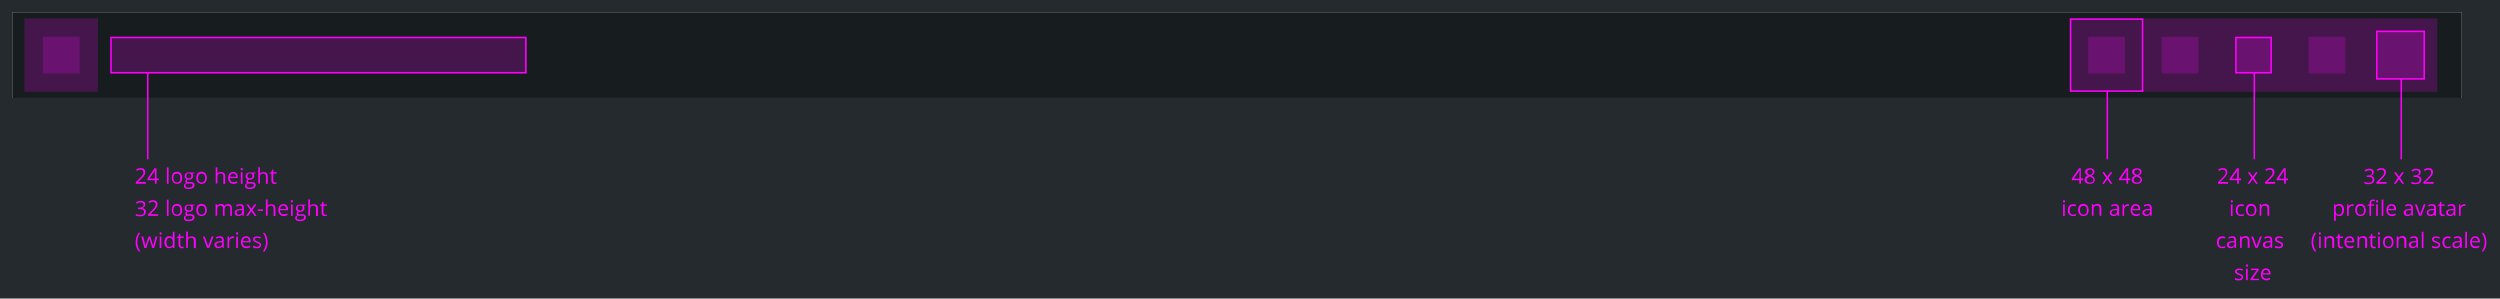 <svg viewBox="0 0 1633 195" xmlns="http://www.w3.org/2000/svg"><path d="m0 0h1633v195h-1633z" fill="#252a2e"/><path d="m8 8h1600v56h-1600z" fill="#fff"/><path d="m8 8h1600v56h-1600z" fill="#171c1e"/><g fill="#f0f"><path d="m16 12h48v48h-48z" fill-opacity=".2"/><path d="m28 24h24v24h-24zm1324-12h48v48h-48z" fill-opacity=".2"/><path d="m1364 24h24v24h-24zm36-12h48v48h-48z" fill-opacity=".2"/><path d="m1412 24h24v24h-24zm36-12h48v48h-48z" fill-opacity=".2"/><path d="m1460 24h24v24h-24zm36-12h48v48h-48z" fill-opacity=".2"/><path d="m1508 24h24v24h-24zm36-12h48v48h-48z" fill-opacity=".2"/><path d="m1552 20h32v32h-32zm-1480 4h272v24h-272z" fill-opacity=".2"/></g><path d="m1376.5 60v44m-24-91.5h47v47h-47zm120 35.5v56m-12-79.5h23v23h-23zm108 27.5v52m-16-83.5h31v31h-31z" fill="none" stroke="#f0f"/><path d="m1360.8 117.7h-1.5v2.3h-1.1v-2.3h-4.9v-1l4.7-6.8h1.2v6.7h1.5v1.1zm-2.5-1v-3.3c0-.7 0-1.4.1-2.2h-.1c-.2.4-.4.8-.6 1.1l-3.1 4.4zm6.8-6.8c.9 0 1.6.2 2.2.6.5.4.8 1 .8 1.8 0 .5-.2.9-.5 1.3s-.8.8-1.5 1.1c.8.4 1.4.8 1.7 1.2s.5.9.5 1.5c0 .8-.3 1.5-.9 2s-1.4.7-2.4.7c-1.1 0-1.9-.2-2.5-.7s-.9-1.1-.9-2c0-1.1.7-2 2.1-2.7-.6-.4-1.1-.7-1.3-1.1-.3-.4-.4-.9-.4-1.4 0-.7.3-1.3.8-1.7.7-.4 1.4-.6 2.3-.6zm-2.1 7.6c0 .5.2 1 .6 1.3s.9.5 1.6.5 1.2-.2 1.6-.5.6-.8.6-1.3c0-.4-.2-.8-.5-1.2-.3-.3-1-.7-1.8-1-.7.3-1.2.6-1.5 1-.5.3-.6.7-.6 1.2zm2.1-6.7c-.6 0-1 .1-1.3.4s-.5.6-.5 1.1c0 .4.1.8.4 1.1s.8.6 1.5.9c.7-.3 1.1-.6 1.4-.9s.4-.7.4-1.1c0-.5-.2-.8-.5-1.1s-.8-.4-1.4-.4zm10.7 5.4-2.6-3.7h1.3l2 2.9 2-2.9h1.3l-2.6 3.7 2.7 3.8h-1.3l-2.1-3-2.1 3h-1.3zm15.8 1.5h-1.5v2.3h-1.1v-2.3h-4.9v-1l4.8-6.8h1.2v6.7h1.5zm-2.6-1v-3.3c0-.7 0-1.4.1-2.2-.2.4-.4.8-.6 1.1l-3.1 4.4zm6.9-6.8c.9 0 1.6.2 2.2.6.5.4.8 1 .8 1.8 0 .5-.2.9-.5 1.3s-.8.8-1.5 1.1c.8.4 1.4.8 1.7 1.2s.5.9.5 1.5c0 .8-.3 1.5-.9 2s-1.4.7-2.4.7c-1.1 0-1.9-.2-2.5-.7s-.9-1.1-.9-2c0-1.1.7-2 2.1-2.7-.6-.4-1.1-.7-1.4-1.1s-.4-.9-.4-1.4c0-.7.3-1.3.8-1.7.8-.4 1.5-.6 2.4-.6zm-2.2 7.6c0 .5.2 1 .6 1.3s.9.5 1.6.5 1.2-.2 1.6-.5.6-.8.6-1.3c0-.4-.2-.8-.5-1.2-.4-.3-1-.7-1.9-1-.7.3-1.2.6-1.5 1-.3.3-.5.7-.5 1.2zm2.2-6.7c-.6 0-1 .1-1.3.4s-.5.6-.5 1.1c0 .4.1.8.4 1.1s.8.6 1.5.9c.6-.3 1.1-.6 1.4-.9s.4-.7.4-1.1c0-.5-.2-.8-.5-1.1-.4-.3-.9-.4-1.4-.4zm-47.2 30.2h-1.1v-7.5h1.1zm-1.2-9.5c0-.3.1-.4.2-.6.1-.1.3-.2.5-.2s.3.1.5.2.2.3.2.6-.1.4-.2.6c-.1.1-.3.2-.5.2s-.3-.1-.5-.2c-.1-.2-.2-.4-.2-.6zm6.6 9.6c-1.1 0-1.9-.3-2.5-1s-.9-1.6-.9-2.8c0-1.3.3-2.2.9-2.9s1.5-1 2.6-1c.4 0 .7 0 1.1.1s.6.2.8.3l-.3 1c-.2-.1-.5-.2-.8-.2-.3-.1-.6-.1-.8-.1-1.5 0-2.3 1-2.3 2.9 0 .9.2 1.6.6 2.1s.9.7 1.7.7c.6 0 1.3-.1 1.9-.4v1c-.6.2-1.2.3-2 .3zm10.2-3.9c0 1.2-.3 2.2-.9 2.9s-1.5 1-2.6 1c-.7 0-1.3-.2-1.8-.5s-.9-.8-1.2-1.4-.4-1.3-.4-2.1c0-1.2.3-2.2.9-2.9s1.5-1 2.5-1c1.1 0 1.9.3 2.5 1 .7.9 1 1.9 1 3zm-5.7 0c0 1 .2 1.7.6 2.2s.9.8 1.7.8 1.3-.2 1.7-.7.6-1.2.6-2.2-.2-1.7-.6-2.2-1-.7-1.7-.7-1.3.2-1.7.7-.6 1.2-.6 2.1zm12.8 3.8v-4.8c0-.6-.1-1.1-.4-1.4s-.7-.5-1.3-.5c-.8 0-1.4.2-1.7.6-.4.4-.5 1.1-.5 2.1v3.9h-1.1v-7.5h.9l.2 1c.2-.4.6-.7 1-.9s.9-.3 1.4-.3c.9 0 1.6.2 2 .7.4.4.7 1.1.7 2.1v4.9h-1.2zm11.8 0-.2-1.1c-.4.5-.8.8-1.1 1-.4.2-.8.2-1.4.2-.8 0-1.3-.2-1.8-.6-.4-.4-.6-.9-.6-1.6 0-1.5 1.2-2.3 3.6-2.4h1.3v-.5c0-.6-.1-1-.4-1.3-.2-.3-.7-.4-1.2-.4-.6 0-1.3.2-2.1.6l-.3-.9c.4-.2.8-.4 1.2-.5s.9-.2 1.3-.2c.9 0 1.5.2 2 .6.4.4.7 1 .7 1.9v5.1h-1zm-2.6-.8c.7 0 1.3-.2 1.7-.6s.6-.9.6-1.6v-.7h-1.1c-.9 0-1.6.2-2 .4s-.6.6-.6 1.2c0 .4.1.7.4.9s.6.4 1 .4zm9.2-6.8c.3 0 .6 0 .9.1l-.2 1.1c-.3-.1-.6-.1-.8-.1-.6 0-1.1.2-1.6.7-.4.5-.6 1.1-.6 1.8v4h-1.1v-7.5h.9l.1 1.4h.1c.3-.5.6-.9 1-1.1.4-.3.9-.4 1.3-.4zm5.5 7.7c-1.1 0-2-.3-2.6-1s-1-1.6-1-2.8.3-2.2.9-2.9 1.4-1.1 2.4-1.1c.9 0 1.7.3 2.2.9.6.6.8 1.4.8 2.4v.7h-5.2c0 .9.2 1.5.7 2 .4.5 1 .7 1.8.7s1.6-.2 2.4-.5v1c-.4.2-.8.3-1.1.4-.4.2-.8.2-1.3.2zm-.3-6.8c-.6 0-1.1.2-1.4.6-.4.4-.6.9-.6 1.6h3.9c0-.7-.2-1.3-.5-1.6-.3-.4-.8-.6-1.4-.6zm9.6 6.7-.2-1.1h-.1c-.4.5-.8.8-1.1 1-.4.2-.8.2-1.4.2-.7 0-1.3-.2-1.8-.6-.4-.4-.6-.9-.6-1.6 0-1.5 1.2-2.3 3.6-2.4h1.3v-.5c0-.6-.1-1-.4-1.3-.2-.3-.7-.4-1.2-.4-.6 0-1.3.2-2.1.6l-.3-.9c.4-.2.8-.4 1.2-.5s.9-.2 1.3-.2c.9 0 1.6.2 2 .6s.7 1 .7 1.9v5.1h-.9zm-2.5-.8c.7 0 1.3-.2 1.7-.6s.6-.9.6-1.6v-.7h-1.1c-.9 0-1.5.2-2 .4-.4.2-.6.6-.6 1.2 0 .4.1.7.4.9s.5.4 1 .4z" fill="#f0f"/><path d="m96.5 48v56m-24-79.5h271v23h-271z" fill="none" stroke="#f0f"/><path d="m95.3 120h-6.6v-1l2.6-2.6c.8-.8 1.3-1.4 1.6-1.7s.4-.7.6-1c.1-.3.2-.7.2-1.1 0-.5-.2-1-.5-1.3s-.8-.5-1.3-.5c-.4 0-.8.1-1.2.2s-.8.4-1.2.7l-.6-.8c.9-.8 1.9-1.1 3-1.1.9 0 1.7.2 2.2.7s.8 1.1.8 1.9c0 .6-.2 1.3-.5 1.9-.4.6-1 1.4-2 2.4l-2.2 2.1v.1h5.1zm8.5-2.3h-1.5v2.3h-1.1v-2.3h-4.9v-1l4.7-6.8h1.2v6.7h1.5v1.1zm-2.6-1v-3.3c0-.7 0-1.4.1-2.2h-.1c-.2.4-.4.8-.6 1.1l-3.1 4.4zm8.9 3.3h-1.1v-10.6h1.1zm8.9-3.8c0 1.2-.3 2.2-.9 2.9s-1.5 1-2.5 1c-.7 0-1.3-.2-1.8-.5s-.9-.8-1.2-1.4-.4-1.3-.4-2.1c0-1.2.3-2.2.9-2.9s1.5-1 2.5-1 1.9.3 2.5 1c.5.9.9 1.9.9 3zm-5.8 0c0 1 .2 1.7.6 2.2s.9.8 1.7.8c.7 0 1.3-.2 1.7-.7s.6-1.2.6-2.2-.2-1.7-.6-2.2-.9-.7-1.7-.7c-.7 0-1.3.2-1.7.7s-.6 1.2-.6 2.1zm13.9-3.7v.7l-1.4.2.3.6c.1.3.2.5.2.9 0 .7-.3 1.3-.8 1.8-.5.4-1.2.7-2.1.7-.2 0-.4 0-.6-.1-.5.3-.7.6-.7 1 0 .2.1.4.3.5s.5.1.9.1h1.3c.8 0 1.4.2 1.9.5.4.3.7.8.7 1.5 0 .8-.3 1.5-1 1.9s-1.6.7-2.9.7c-1 0-1.7-.2-2.3-.5-.5-.4-.8-.9-.8-1.5 0-.5.1-.8.4-1.2s.7-.6 1.2-.7c-.2-.1-.4-.2-.5-.4s-.2-.4-.2-.6c0-.3.1-.5.2-.7s.4-.4.7-.6c-.4-.2-.7-.4-.9-.8s-.4-.8-.4-1.3c0-.8.2-1.5.7-1.9s1.2-.7 2.1-.7c.4 0 .7 0 1.1.1h2.6zm-6 8.8c0 .4.2.7.5.9s.8.3 1.5.3c1 0 1.7-.1 2.1-.4.5-.3.7-.7.7-1.2 0-.4-.1-.7-.4-.8-.3-.2-.7-.2-1.4-.2h-1.4c-.5 0-.9.1-1.2.4-.2.1-.4.5-.4 1zm.6-6.4c0 .5.1.9.4 1.2s.7.4 1.2.4c1.1 0 1.7-.5 1.7-1.6s-.6-1.7-1.7-1.7c-.5 0-.9.1-1.2.4-.2.3-.4.7-.4 1.3zm13.4 1.3c0 1.2-.3 2.2-.9 2.9s-1.5 1-2.6 1c-.7 0-1.3-.2-1.8-.5s-.9-.8-1.2-1.4-.4-1.3-.4-2.1c0-1.2.3-2.2.9-2.9s1.5-1 2.5-1 1.9.3 2.5 1c.7.9 1 1.9 1 3zm-5.7 0c0 1 .2 1.7.6 2.2s.9.8 1.7.8c.7 0 1.3-.2 1.7-.7s.6-1.2.6-2.2-.2-1.7-.6-2.2-.9-.7-1.7-.7c-.7 0-1.3.2-1.7.7s-.6 1.2-.6 2.1zm16.5 3.8v-4.8c0-.6-.1-1.1-.4-1.4s-.7-.5-1.3-.5c-.8 0-1.4.2-1.7.6-.4.4-.5 1.1-.5 2.1v3.9h-1.1v-10.6h1.1v3.2c0 .4 0 .7-.1 1h.1c.2-.4.5-.6.9-.8s.9-.3 1.4-.3c.9 0 1.6.2 2.1.7.5.4.7 1.1.7 2.1v4.9h-1.2zm6.7.1c-1.1 0-2-.3-2.6-1s-1-1.6-1-2.8.3-2.2.9-2.9 1.4-1.1 2.4-1.1c.9 0 1.7.3 2.2.9s.8 1.4.8 2.4v.7h-5.2c0 .9.2 1.5.7 2 .4.5 1 .7 1.8.7s1.6-.2 2.4-.5v1c-.4.2-.8.3-1.1.4-.4.2-.8.2-1.3.2zm-.3-6.8c-.6 0-1.1.2-1.4.6-.4.4-.6.9-.6 1.6h3.9c0-.7-.2-1.3-.5-1.6-.4-.4-.8-.6-1.4-.6zm6.1 6.7h-1.1v-7.5h1.1zm-1.2-9.5c0-.3.1-.4.2-.6.1-.1.3-.2.5-.2s.3.1.5.2c.1.1.2.3.2.6s-.1.4-.2.6c-.1.1-.3.2-.5.2s-.4-.1-.5-.2c-.1-.2-.2-.4-.2-.6zm9.8 2v.7l-1.4.2.3.6c.1.3.2.5.2.9 0 .7-.3 1.3-.8 1.8-.5.4-1.2.7-2.1.7-.2 0-.4 0-.6-.1-.5.3-.7.6-.7 1 0 .2.1.4.3.5s.5.1.9.1h1.3c.8 0 1.4.2 1.9.5.4.3.7.8.7 1.5 0 .8-.3 1.5-1 1.9s-1.6.7-2.9.7c-1 0-1.7-.2-2.3-.5-.5-.4-.8-.9-.8-1.5 0-.5.1-.8.4-1.2.3-.3.7-.6 1.2-.7-.2-.1-.4-.2-.5-.4s-.2-.4-.2-.6c0-.3.1-.5.2-.7s.4-.4.7-.6c-.4-.2-.7-.4-1-.8-.2-.4-.4-.8-.4-1.3 0-.8.2-1.5.7-1.9s1.2-.7 2.1-.7c.4 0 .7 0 1.1.1h2.7zm-6 8.8c0 .4.2.7.5.9s.8.3 1.5.3c1 0 1.7-.1 2.1-.4.5-.3.7-.7.7-1.2 0-.4-.1-.7-.4-.8-.3-.2-.7-.2-1.4-.2h-1.4c-.5 0-.9.1-1.2.4-.2.1-.4.5-.4 1zm.6-6.4c0 .5.1.9.4 1.2s.7.4 1.2.4c1.1 0 1.7-.5 1.7-1.6s-.6-1.7-1.7-1.7c-.5 0-.9.1-1.2.4-.2.3-.4.7-.4 1.3zm12.1 5.1v-4.8c0-.6-.1-1.1-.4-1.4s-.7-.5-1.3-.5c-.8 0-1.4.2-1.7.6-.4.4-.5 1.1-.5 2.1v3.9h-1.1v-10.6h1.1v3.2c0 .4 0 .7-.1 1h.1c.2-.4.5-.6.9-.8s.9-.3 1.4-.3c.9 0 1.6.2 2.1.7.5.4.7 1.1.7 2.1v4.9h-1.2zm5.9-.8h.6c.2 0 .3-.1.4-.1v.9c-.1.1-.3.1-.5.1s-.5.1-.6.1c-1.4 0-2.2-.8-2.2-2.3v-4.5h-1.1v-.5l1.1-.5.5-1.6h.7v1.7h2.2v.9h-2.2v4.4c0 .5.1.8.3 1 .1.3.4.4.8.4zm-84.7 14.2c0 .6-.2 1.2-.5 1.6-.4.4-.9.7-1.5.8v.1c.8.1 1.4.4 1.8.8s.6.9.6 1.6c0 1-.3 1.7-1 2.2s-1.6.8-2.8.8c-.5 0-1 0-1.5-.1-.4-.1-.9-.2-1.3-.4v-1.1c.4.2.9.4 1.4.5s1 .2 1.4.2c1.7 0 2.6-.7 2.6-2 0-1.2-1-1.8-2.9-1.8h-1v-1h1c.8 0 1.4-.2 1.9-.5s.7-.8.7-1.4c0-.5-.2-.9-.5-1.1-.3-.3-.8-.4-1.4-.4-.4 0-.8.1-1.2.2s-.8.3-1.3.7l-.6-.8c.4-.3.9-.6 1.4-.8s1.1-.3 1.7-.3c1 0 1.7.2 2.3.7.4.1.7.7.7 1.5zm8.4 7.6h-6.6v-1l2.6-2.6c.8-.8 1.3-1.4 1.6-1.7s.4-.7.6-1c.1-.3.2-.7.2-1.1 0-.5-.2-1-.5-1.3s-.8-.5-1.3-.5c-.4 0-.8.1-1.2.2s-.8.4-1.2.7l-.6-.8c.9-.8 1.9-1.1 3-1.1.9 0 1.7.2 2.2.7s.8 1.1.8 1.9c0 .6-.2 1.3-.5 1.9-.4.6-1 1.4-2 2.4l-2.2 2.1v.1h5.1zm6.8 0h-1.1v-10.6h1.1zm8.9-3.8c0 1.2-.3 2.2-.9 2.9s-1.5 1-2.5 1c-.7 0-1.3-.2-1.8-.5s-.9-.8-1.2-1.4-.4-1.3-.4-2.1c0-1.2.3-2.2.9-2.9s1.5-1 2.5-1 1.9.3 2.5 1c.5.9.9 1.9.9 3zm-5.8 0c0 1 .2 1.7.6 2.2s.9.8 1.7.8c.7 0 1.3-.2 1.7-.7s.6-1.2.6-2.2-.2-1.7-.6-2.2-.9-.7-1.7-.7c-.7 0-1.3.2-1.7.7s-.6 1.2-.6 2.1zm13.9-3.7v.7l-1.4.2.3.6c.1.3.2.5.2.9 0 .7-.3 1.3-.8 1.8-.5.4-1.2.7-2.1.7-.2 0-.4 0-.6-.1-.5.3-.7.6-.7 1 0 .2.1.4.3.5s.5.1.9.1h1.3c.8 0 1.4.2 1.9.5.4.3.7.8.7 1.5 0 .8-.3 1.5-1 1.9s-1.6.7-2.9.7c-1 0-1.7-.2-2.3-.5-.5-.4-.8-.9-.8-1.5 0-.5.1-.8.4-1.2.3-.3.7-.6 1.2-.7-.2-.1-.4-.2-.5-.4s-.2-.4-.2-.6c0-.3.1-.5.2-.7s.4-.4.7-.6c-.4-.2-.7-.4-.9-.8s-.4-.8-.4-1.3c0-.8.2-1.5.7-1.9s1.2-.7 2.1-.7c.4 0 .7 0 1.1.1h2.6zm-6 8.8c0 .4.2.7.5.9s.8.3 1.5.3c1 0 1.7-.1 2.1-.4.5-.3.7-.7.7-1.2 0-.4-.1-.7-.4-.8-.3-.2-.7-.2-1.4-.2h-1.4c-.5 0-.9.1-1.2.4-.2.1-.4.5-.4 1zm.6-6.4c0 .5.1.9.4 1.2s.7.4 1.2.4c1.1 0 1.7-.5 1.7-1.6s-.6-1.7-1.7-1.7c-.5 0-.9.1-1.2.4-.2.3-.4.7-.4 1.3zm13.4 1.3c0 1.2-.3 2.2-.9 2.9s-1.5 1-2.6 1c-.7 0-1.3-.2-1.8-.5s-.9-.8-1.2-1.4-.4-1.3-.4-2.1c0-1.2.3-2.2.9-2.9s1.5-1 2.5-1 1.9.3 2.5 1c.7.9 1 1.9 1 3zm-5.7 0c0 1 .2 1.7.6 2.2s.9.8 1.7.8c.7 0 1.3-.2 1.7-.7s.6-1.2.6-2.2-.2-1.7-.6-2.2-.9-.7-1.7-.7c-.7 0-1.3.2-1.7.7s-.6 1.2-.6 2.1zm21 3.8v-4.9c0-.6-.1-1-.4-1.3s-.7-.5-1.2-.5c-.7 0-1.2.2-1.6.6-.3.4-.5 1-.5 1.9v4.2h-1.1v-4.9c0-.6-.1-1-.4-1.3s-.7-.5-1.2-.5c-.7 0-1.2.2-1.6.6-.3.4-.5 1.1-.5 2.1v3.9h-1.1v-7.5h.9l.2 1h.1c.2-.4.5-.6.9-.9.4-.2.8-.3 1.3-.3 1.2 0 1.9.4 2.3 1.3h.1c.2-.4.5-.7 1-.9s.9-.3 1.4-.3c.8 0 1.5.2 1.9.7.4.4.6 1.1.6 2.1v4.9zm8.1 0-.2-1.1h-.1c-.4.5-.7.8-1.1 1s-.8.2-1.4.2c-.7 0-1.3-.2-1.8-.6-.4-.4-.6-.9-.6-1.6 0-1.5 1.2-2.3 3.6-2.4h1.3v-.5c0-.6-.1-1-.4-1.3s-.7-.4-1.2-.4c-.6 0-1.3.2-2.1.6l-.3-.9c.4-.2.8-.4 1.2-.5s.9-.2 1.3-.2c.9 0 1.6.2 2 .6s.6 1 .6 1.9v5.1h-.8zm-2.6-.8c.7 0 1.3-.2 1.7-.6s.6-.9.6-1.6v-.7h-1.1c-.9 0-1.6.2-2 .4s-.6.6-.6 1.2c0 .4.1.7.4.9.2.3.6.4 1 .4zm7.6-3-2.6-3.7h1.3l2 2.9 2-2.9h1.3l-2.6 3.7 2.7 3.8h-1.3l-2.1-3-2.1 3h-1.3zm4.9.6v-1h3.4v1zm10.3 3.2v-4.8c0-.6-.1-1.1-.4-1.4s-.7-.5-1.3-.5c-.8 0-1.4.2-1.7.6-.4.4-.5 1.1-.5 2.1v3.9h-1.1v-10.6h1.1v3.2c0 .4 0 .7-.1 1h.1c.2-.4.5-.6.9-.8s.9-.3 1.4-.3c.9 0 1.6.2 2.1.7.5.4.7 1.1.7 2.1v4.9h-1.2zm6.7.1c-1.1 0-2-.3-2.6-1s-1-1.6-1-2.8.3-2.2.9-2.9 1.4-1.1 2.4-1.1c.9 0 1.7.3 2.2.9s.8 1.4.8 2.4v.7h-5.2c0 .9.2 1.5.7 2 .4.5 1 .7 1.8.7s1.6-.2 2.4-.5v1c-.4.2-.8.3-1.1.4-.4.2-.8.2-1.3.2zm-.4-6.8c-.6 0-1.1.2-1.4.6-.4.4-.6.9-.6 1.6h3.9c0-.7-.2-1.3-.5-1.6-.3-.4-.8-.6-1.4-.6zm6.2 6.7h-1.1v-7.5h1.1zm-1.2-9.5c0-.3.1-.4.2-.6.1-.1.3-.2.5-.2s.3.1.5.2c.1.1.2.3.2.6s-.1.4-.2.6c-.1.1-.3.2-.5.2s-.4-.1-.5-.2c-.2-.2-.2-.4-.2-.6zm9.8 2v.7l-1.4.2.3.6c.1.3.2.5.2.9 0 .7-.3 1.3-.8 1.8-.5.4-1.2.7-2.1.7-.2 0-.4 0-.6-.1-.5.3-.7.6-.7 1 0 .2.1.4.3.5s.5.1.9.1h1.3c.8 0 1.4.2 1.9.5.4.3.7.8.7 1.5 0 .8-.3 1.5-1 1.9s-1.6.7-2.9.7c-1 0-1.7-.2-2.3-.5-.5-.4-.8-.9-.8-1.5 0-.5.1-.8.4-1.2.3-.3.7-.6 1.2-.7-.2-.1-.4-.2-.5-.4s-.2-.4-.2-.6c0-.3.1-.5.2-.7s.4-.4.7-.6c-.4-.2-.7-.4-.9-.8s-.4-.8-.4-1.3c0-.8.2-1.5.7-1.9s1.2-.7 2.1-.7c.4 0 .7 0 1.1.1h2.6zm-6 8.8c0 .4.2.7.5.9s.8.3 1.5.3c1 0 1.7-.1 2.1-.4.5-.3.7-.7.7-1.2 0-.4-.1-.7-.4-.8-.3-.2-.7-.2-1.4-.2h-1.4c-.5 0-.9.1-1.2.4s-.4.5-.4 1zm.6-6.4c0 .5.1.9.4 1.2s.7.4 1.2.4c1.1 0 1.7-.5 1.7-1.6s-.6-1.7-1.7-1.7c-.5 0-.9.1-1.2.4s-.4.7-.4 1.3zm12 5.1v-4.8c0-.6-.1-1.1-.4-1.4s-.7-.5-1.3-.5c-.8 0-1.4.2-1.7.6-.4.4-.5 1.1-.5 2.1v3.9h-1.1v-10.6h1.1v3.2c0 .4 0 .7-.1 1h.1c.2-.4.5-.6 1-.8.4-.2.9-.3 1.4-.3.9 0 1.6.2 2.1.7.5.4.7 1.1.7 2.1v4.9h-1.3zm6-.8h.6c.2 0 .3-.1.4-.1v.9c-.1.1-.3.1-.5.1s-.5.1-.6.1c-1.4 0-2.2-.8-2.2-2.3v-4.5h-1.1v-.5l1.1-.5.5-1.6h.7v1.7h2.2v.9h-2.2v4.4c0 .5.1.8.3 1 .1.3.4.4.8.4zm-123.8 18c0-1.2.2-2.3.5-3.4.4-1.1.9-2 1.5-2.8h1.1c-.7.9-1.2 1.8-1.5 2.9s-.5 2.1-.5 3.2.2 2.2.5 3.2.8 2 1.5 2.9h-1.1c-.7-.8-1.2-1.7-1.5-2.7-.4-1-.5-2.1-.5-3.3zm10.9 3.8-1.4-4.4c-.1-.3-.2-.9-.5-1.8h-.1c-.2.8-.3 1.4-.5 1.8l-1.4 4.4h-1.3l-2-7.5h1.2c.5 1.9.8 3.3 1.1 4.3s.4 1.6.4 2h.1c.1-.3.1-.6.2-1s.2-.7.3-1l1.4-4.3h1.2l1.3 4.3c.3.8.4 1.4.5 2h.1c0-.2.1-.4.1-.8.1-.3.6-2.2 1.4-5.5h1.2l-2.1 7.5zm5.9 0h-1.1v-7.5h1.1zm-1.2-9.5c0-.3.1-.4.2-.6.1-.1.3-.2.5-.2s.3.1.5.2c.1.1.2.3.2.6s-.1.4-.2.6c-.1.1-.3.2-.5.2s-.4-.1-.5-.2c-.1-.2-.2-.4-.2-.6zm8.7 8.5c-.6.8-1.4 1.1-2.4 1.1s-1.7-.3-2.3-1c-.5-.7-.8-1.6-.8-2.9s.3-2.2.8-2.9 1.3-1 2.3-1 1.8.4 2.3 1.1h.1v-4h1.1v10.6h-.9zm-2.2.2c.8 0 1.3-.2 1.7-.6s.5-1.1.5-2v-.2c0-1.1-.2-1.8-.5-2.3-.4-.5-.9-.7-1.7-.7-.7 0-1.2.3-1.5.8-.4.5-.5 1.2-.5 2.2s.2 1.7.5 2.2c.3.3.8.6 1.5.6zm8.2 0h.6c.2 0 .3-.1.4-.1v.9c-.1.1-.3.1-.5.1s-.5.1-.6.1c-1.4 0-2.2-.8-2.2-2.3v-4.5h-1.1v-.5l1.1-.5.5-1.6h.7v1.7h2.2v.9h-2.2v4.4c0 .5.1.8.3 1 .1.3.4.4.8.4zm7.7.8v-4.8c0-.6-.1-1.1-.4-1.4s-.7-.5-1.3-.5c-.8 0-1.4.2-1.7.6-.4.4-.5 1.1-.5 2.1v3.9h-1.1v-10.6h1.1v3.2c0 .4 0 .7-.1 1h.1c.2-.4.5-.6 1-.8.4-.2.9-.3 1.4-.3.9 0 1.6.2 2.1.7.5.4.7 1.1.7 2.1v4.9h-1.3zm8.7 0-2.8-7.5h1.2l1.6 4.4c.4 1 .6 1.7.6 2h.1c.1-.2.2-.7.5-1.5s.9-2.4 1.8-5h1.2l-2.8 7.5h-1.4zm10 0-.2-1.1h-.1c-.4.5-.7.8-1.1 1s-.8.2-1.4.2c-.7 0-1.3-.2-1.8-.6-.4-.4-.6-.9-.6-1.6 0-1.5 1.2-2.3 3.6-2.4h1.3v-.5c0-.6-.1-1-.4-1.3-.2-.3-.7-.4-1.2-.4-.6 0-1.3.2-2.1.6l-.3-.9c.4-.2.8-.4 1.2-.5s.9-.2 1.3-.2c.9 0 1.6.2 2 .6s.6 1 .6 1.9v5.1h-.8zm-2.5-.8c.7 0 1.3-.2 1.7-.6s.6-.9.6-1.6v-.7h-1.1c-.9 0-1.6.2-2 .4s-.6.6-.6 1.2c0 .4.1.7.4.9.2.3.5.4 1 .4zm9.2-6.8c.3 0 .6 0 .9.1l-.2 1.1c-.3-.1-.6-.1-.8-.1-.6 0-1.1.2-1.6.7-.4.5-.6 1.1-.6 1.8v4h-1.1v-7.5h.9l.1 1.4h.1c.3-.5.6-.9 1-1.1.4-.3.8-.4 1.3-.4zm3.4 7.6h-1.1v-7.5h1.1zm-1.2-9.5c0-.3.1-.4.2-.6.1-.1.3-.2.5-.2s.3.1.5.2.2.3.2.6-.1.4-.2.6c-.1.1-.3.2-.5.2s-.4-.1-.5-.2c-.1-.2-.2-.4-.2-.6zm6.8 9.6c-1.1 0-2-.3-2.6-1s-1-1.6-1-2.8.3-2.2.9-2.9 1.4-1.1 2.4-1.1c.9 0 1.7.3 2.2.9s.8 1.4.8 2.4v.7h-5.2c0 .9.2 1.5.7 2 .4.5 1 .7 1.8.7s1.6-.2 2.4-.5v1c-.4.2-.8.3-1.1.4-.4.2-.8.2-1.3.2zm-.3-6.8c-.6 0-1.1.2-1.4.6-.4.4-.6.9-.6 1.6h3.9c0-.7-.2-1.3-.5-1.6-.3-.4-.8-.6-1.4-.6zm9.9 4.7c0 .7-.3 1.2-.8 1.6s-1.2.6-2.2.6-1.8-.2-2.3-.5v-1.1c.4.2.7.3 1.2.4.4.1.8.2 1.2.2.6 0 1-.1 1.4-.3.3-.2.5-.5.5-.9 0-.3-.1-.5-.4-.7s-.7-.5-1.5-.7c-.7-.3-1.2-.5-1.5-.7s-.5-.4-.7-.7c-.1-.2-.2-.5-.2-.9 0-.6.2-1.1.7-1.4.5-.4 1.2-.5 2-.5s1.6.2 2.4.5l-.4.9c-.8-.3-1.4-.5-2-.5-.5 0-.9.1-1.2.3s-.4.4-.4.7c0 .2.1.4.1.5.1.1.3.3.5.4s.7.3 1.3.6c.9.3 1.5.7 1.8 1 .3.2.5.7.5 1.2zm4.2-1.8c0 1.2-.2 2.3-.5 3.4-.4 1-.9 1.9-1.5 2.7h-1.1c.6-.9 1.1-1.8 1.5-2.9.3-1 .5-2.1.5-3.2s-.2-2.2-.5-3.2c-.3-1.1-.8-2-1.5-2.9h1.1c.7.8 1.2 1.7 1.5 2.8.3.9.5 2.1.5 3.3zm1280.6-38.2h-6.6v-1l2.6-2.6c.8-.8 1.3-1.4 1.6-1.7.2-.3.4-.7.6-1 .1-.3.2-.7.2-1.1 0-.5-.2-1-.5-1.3s-.8-.5-1.4-.5c-.4 0-.8.1-1.2.2s-.8.4-1.2.7l-.6-.8c.9-.8 1.9-1.1 3-1.1.9 0 1.7.2 2.2.7s.8 1.1.8 1.9c0 .6-.2 1.3-.5 1.9s-1 1.4-2 2.4l-2.2 2.1v.1h5.1v1.1zm8.5-2.3h-1.5v2.3h-1.1v-2.3h-4.9v-1l4.8-6.8h1.2v6.7h1.5zm-2.6-1v-3.3c0-.7 0-1.4.1-2.2-.2.4-.4.8-.6 1.1l-3.1 4.4zm9.5-.5-2.6-3.7h1.3l2 2.9 2-2.9h1.3l-2.6 3.7 2.7 3.8h-1.3l-2.1-3-2.1 3h-1.3zm15.3 3.8h-6.6v-1l2.6-2.6c.8-.8 1.3-1.4 1.6-1.7s.4-.7.6-1c.1-.3.2-.7.2-1.1 0-.5-.2-1-.5-1.3s-.8-.5-1.3-.5c-.4 0-.8.1-1.2.2s-.8.4-1.2.7l-.6-.8c.9-.8 1.9-1.1 3-1.1.9 0 1.7.2 2.2.7s.8 1.1.8 1.9c0 .6-.2 1.3-.5 1.9-.4.6-1 1.4-2 2.4l-2.2 2.1v.1h5.1zm8.5-2.3h-1.5v2.3h-1.1v-2.3h-4.9v-1l4.7-6.8h1.2v6.7h1.5v1.1zm-2.6-1v-3.3c0-.7 0-1.4.1-2.2-.2.4-.4.8-.6 1.1l-3.1 4.4zm-33.7 24.3h-1.1v-7.5h1.1zm-1.2-9.5c0-.3.1-.4.2-.6.1-.1.3-.2.5-.2s.3.1.5.2.2.3.2.6-.1.4-.2.6c-.1.1-.3.2-.5.2s-.3-.1-.5-.2c-.1-.2-.2-.4-.2-.6zm6.7 9.6c-1.1 0-1.9-.3-2.5-1s-.9-1.6-.9-2.8c0-1.3.3-2.2.9-2.9s1.5-1 2.6-1c.4 0 .7 0 1.1.1s.6.2.8.3l-.3 1c-.3-.1-.5-.2-.8-.2-.3-.1-.6-.1-.8-.1-1.5 0-2.3 1-2.3 2.9 0 .9.2 1.6.5 2.1s.9.7 1.7.7c.6 0 1.3-.1 1.9-.4v1c-.5.2-1.2.3-1.9.3zm10.1-3.9c0 1.2-.3 2.2-.9 2.9s-1.5 1-2.6 1c-.7 0-1.3-.2-1.8-.5s-.9-.8-1.2-1.4-.4-1.3-.4-2.1c0-1.2.3-2.2.9-2.9s1.5-1 2.5-1c1.1 0 1.9.3 2.5 1 .7.9 1 1.9 1 3zm-5.7 0c0 1 .2 1.7.6 2.2s.9.8 1.7.8 1.3-.2 1.7-.7.6-1.2.6-2.2-.2-1.7-.6-2.2-1-.7-1.7-.7-1.3.2-1.7.7-.6 1.2-.6 2.1zm12.9 3.8v-4.8c0-.6-.1-1.1-.4-1.4s-.7-.5-1.3-.5c-.8 0-1.4.2-1.7.6-.4.4-.6 1.1-.6 2.1v3.9h-1.1v-7.5h.9l.2 1h.1c.2-.4.6-.7 1-.9s.9-.3 1.4-.3c.9 0 1.6.2 2 .7.5.4.7 1.1.7 2.1v4.9h-1.2zm-29.6 21.1c-1.1 0-1.9-.3-2.5-1s-.9-1.6-.9-2.8c0-1.3.3-2.2.9-2.9s1.5-1 2.6-1c.4 0 .7 0 1.1.1s.7.2.9.3l-.4 1c-.2-.1-.5-.2-.8-.2-.3-.1-.6-.1-.8-.1-1.5 0-2.3 1-2.3 2.9 0 .9.2 1.6.6 2.1s.9.7 1.7.7c.6 0 1.3-.1 1.9-.4v1c-.6.2-1.2.3-2 .3zm8.3-.1-.2-1.1h-.1c-.4.5-.7.8-1.1 1s-.8.2-1.4.2c-.7 0-1.3-.2-1.8-.6-.4-.4-.6-.9-.6-1.6 0-1.5 1.2-2.3 3.6-2.4h1.3v-.5c0-.6-.1-1-.4-1.3-.2-.3-.6-.4-1.2-.4s-1.3.2-2.1.6l-.3-.9c.4-.2.8-.4 1.2-.5s.9-.2 1.3-.2c.9 0 1.6.2 2 .6s.6 1 .6 1.9v5.1h-.8zm-2.5-.8c.7 0 1.3-.2 1.7-.6s.6-.9.6-1.6v-.7h-1.1c-.9 0-1.6.2-2 .4s-.6.6-.6 1.2c0 .4.1.7.4.9.2.3.5.4 1 .4zm10.9.8v-4.8c0-.6-.1-1.1-.4-1.4s-.7-.5-1.3-.5c-.8 0-1.3.2-1.7.6s-.5 1.1-.5 2.1v3.9h-1.1v-7.5h.9l.2 1c.2-.4.6-.7 1-.9s.9-.3 1.4-.3c.9 0 1.6.2 2 .7.4.4.7 1.1.7 2.1v4.9h-1.2zm5.1 0-2.8-7.5h1.2l1.6 4.4c.4 1 .6 1.7.6 2h.1c.1-.2.2-.7.5-1.5s.9-2.4 1.8-5h1.2l-2.8 7.5h-1.4zm10 0-.2-1.1h-.1c-.4.5-.7.8-1.1 1s-.8.2-1.4.2c-.7 0-1.3-.2-1.8-.6-.4-.4-.6-.9-.6-1.6 0-1.5 1.2-2.3 3.6-2.4h1.3v-.5c0-.6-.1-1-.4-1.3-.2-.3-.7-.4-1.2-.4-.6 0-1.3.2-2.1.6l-.3-.9c.4-.2.8-.4 1.2-.5s.9-.2 1.3-.2c.9 0 1.6.2 2 .6s.7 1 .7 1.9v5.1h-.9zm-2.5-.8c.7 0 1.3-.2 1.7-.6s.6-.9.6-1.6v-.7h-1.1c-.9 0-1.6.2-1.9.4-.4.2-.6.6-.6 1.2 0 .4.1.7.4.9 0 .3.4.4.9.4zm10.5-1.2c0 .7-.3 1.2-.8 1.6s-1.2.6-2.2.6-1.8-.2-2.3-.5v-1.1c.4.2.8.3 1.2.4s.8.2 1.2.2c.6 0 1-.1 1.4-.3.3-.2.5-.5.5-.9 0-.3-.1-.5-.4-.7-.2-.2-.8-.5-1.5-.7-.7-.3-1.2-.5-1.5-.7s-.5-.4-.7-.7c-.1-.2-.2-.5-.2-.9 0-.6.2-1.1.8-1.4.5-.4 1.2-.5 2-.5s1.6.2 2.4.5l-.4.9c-.8-.3-1.4-.5-2-.5-.5 0-.9.1-1.2.3s-.4.4-.4.7c0 .2.1.4.2.5s.3.3.5.4.7.3 1.3.6c.9.3 1.5.7 1.8 1 .2.2.3.7.3 1.2zm-26.1 21c0 .7-.3 1.2-.8 1.6s-1.2.6-2.2.6-1.8-.2-2.3-.5v-1.1c.4.2.7.3 1.2.4.4.1.8.2 1.2.2.6 0 1-.1 1.4-.3.3-.2.5-.5.5-.9 0-.3-.1-.5-.4-.7-.2-.2-.7-.5-1.5-.7-.7-.3-1.2-.5-1.5-.7s-.5-.4-.7-.7c-.1-.2-.2-.5-.2-.9 0-.6.2-1.1.8-1.4.5-.4 1.2-.5 2-.5s1.6.2 2.4.5l-.4.9c-.8-.3-1.4-.5-2.1-.5-.5 0-.9.1-1.2.3s-.4.4-.4.7c0 .2.1.4.2.5s.3.3.5.4.7.3 1.3.6c.9.3 1.5.7 1.8 1 .2.2.4.7.4 1.2zm3 2h-1.1v-7.5h1.1zm-1.2-9.5c0-.3.1-.4.2-.6.1-.1.3-.2.5-.2s.3.1.5.2c.1.1.2.3.2.6s-.1.4-.2.6c-.1.1-.3.2-.5.2s-.3-.1-.5-.2c-.2-.2-.2-.4-.2-.6zm8.4 9.5h-5.4v-.8l4.1-5.8h-3.8v-.9h5.1v.9l-4 5.7h4.1v.9zm5 .1c-1.1 0-2-.3-2.6-1s-1-1.6-1-2.8.3-2.2.9-2.9 1.4-1.1 2.4-1.1c.9 0 1.7.3 2.2.9s.8 1.4.8 2.4v.7h-5.2c0 .9.2 1.5.7 2 .4.5 1 .7 1.8.7s1.6-.2 2.4-.5v1c-.4.2-.8.3-1.1.4-.4.2-.8.2-1.3.2zm-.3-6.8c-.6 0-1.1.2-1.4.6s-.6.9-.6 1.6h3.9c0-.7-.2-1.3-.5-1.6-.4-.4-.9-.6-1.4-.6zm70.4-63.9c0 .6-.2 1.2-.5 1.6s-.9.7-1.5.8v.1c.8.1 1.4.4 1.8.8s.6.9.6 1.6c0 1-.3 1.7-1 2.2s-1.6.8-2.8.8c-.5 0-1 0-1.4-.1s-.9-.2-1.3-.4v-1.1c.4.2.9.4 1.4.5s1 .2 1.4.2c1.7 0 2.6-.7 2.6-2 0-1.2-.9-1.8-2.8-1.8h-1v-1h1c.8 0 1.4-.2 1.8-.5.5-.3.7-.8.7-1.4 0-.5-.2-.9-.5-1.1-.3-.3-.8-.4-1.4-.4-.4 0-.8.1-1.2.2s-.8.3-1.3.7l-.6-.8c.4-.3.9-.6 1.4-.8s1.1-.3 1.7-.3c1 0 1.7.2 2.3.7.3.1.6.7.6 1.5zm8.4 7.6h-6.6v-1l2.6-2.6c.8-.8 1.3-1.4 1.6-1.7s.4-.7.6-1c.1-.3.2-.7.2-1.1 0-.5-.2-1-.5-1.3s-.8-.5-1.3-.5c-.4 0-.8.1-1.2.2s-.8.4-1.2.7l-.6-.8c.9-.8 1.9-1.1 3-1.1.9 0 1.7.2 2.2.7s.8 1.1.8 1.9c0 .6-.2 1.3-.5 1.9-.4.6-1 1.4-2 2.4l-2.2 2.1v.1h5.1zm7.4-3.8-2.6-3.7h1.3l2 2.9 2-2.9h1.3l-2.6 3.7 2.7 3.8h-1.3l-2.1-3-2.1 3h-1.3zm14.9-3.8c0 .6-.2 1.2-.5 1.6-.4.4-.9.7-1.5.8v.1c.8.1 1.4.4 1.8.8s.6.9.6 1.6c0 1-.3 1.7-1 2.2s-1.6.8-2.8.8c-.5 0-1 0-1.5-.1-.4-.1-.9-.2-1.3-.4v-1.1c.4.2.9.4 1.4.5s1 .2 1.4.2c1.7 0 2.6-.7 2.6-2 0-1.2-.9-1.8-2.9-1.8h-1v-1h1c.8 0 1.4-.2 1.9-.5.4-.3.7-.8.7-1.4 0-.5-.2-.9-.5-1.1-.3-.3-.8-.4-1.4-.4-.4 0-.9.1-1.2.2-.4.1-.8.3-1.3.7l-.6-.8c.4-.3.9-.6 1.4-.8s1.1-.3 1.7-.3c1 0 1.7.2 2.3.7.5.1.7.7.7 1.5zm8.4 7.6h-6.6v-1l2.6-2.6c.8-.8 1.3-1.4 1.6-1.7s.4-.7.6-1c.1-.3.2-.7.2-1.1 0-.5-.2-1-.5-1.3s-.8-.5-1.3-.5c-.4 0-.8.1-1.2.2s-.8.4-1.2.7l-.6-.8c.9-.8 1.9-1.1 3-1.1.9 0 1.7.2 2.2.7s.8 1.1.8 1.9c0 .6-.2 1.3-.5 1.9-.4.6-1 1.4-2 2.4l-2.2 2.1v.1h5.2v1.1zm-61.6 21.1c-.5 0-.9-.1-1.3-.3s-.7-.5-1-.8h-.1c0 .4.1.9.1 1.2v3.1h-1.1v-10.9h.9l.1 1h.1c.3-.4.6-.7 1-.9s.8-.3 1.3-.3c1 0 1.8.3 2.3 1s.8 1.6.8 2.9c0 1.2-.3 2.2-.8 2.9-.6.8-1.3 1.1-2.3 1.1zm-.2-6.8c-.8 0-1.3.2-1.7.6s-.5 1.1-.5 2v.3c0 1.1.2 1.8.5 2.3s.9.7 1.7.7c.7 0 1.2-.3 1.5-.8.4-.5.6-1.2.6-2.2 0-.9-.2-1.6-.6-2.1-.3-.5-.8-.8-1.5-.8zm8.7-.9c.3 0 .6 0 .9.1l-.2 1.1c-.3-.1-.6-.1-.8-.1-.6 0-1.1.2-1.6.7-.4.5-.6 1.1-.6 1.8v4h-1.1v-7.5h.9l.1 1.4c.3-.5.6-.9 1-1.1.5-.3 1-.4 1.4-.4zm8.8 3.8c0 1.2-.3 2.2-.9 2.9s-1.5 1-2.6 1c-.7 0-1.3-.2-1.8-.5s-.9-.8-1.2-1.4-.4-1.3-.4-2.1c0-1.2.3-2.2.9-2.9s1.5-1 2.5-1 1.9.3 2.5 1c.7.9 1 1.9 1 3zm-5.7 0c0 1 .2 1.7.6 2.2s.9.8 1.7.8 1.3-.2 1.7-.7.6-1.2.6-2.2-.2-1.7-.6-2.2-1-.7-1.7-.7-1.3.2-1.7.7-.6 1.2-.6 2.1zm11.1-2.8h-1.9v6.6h-1.1v-6.6h-1.3v-.5l1.3-.4v-.4c0-1.8.8-2.8 2.4-2.8.4 0 .9.1 1.4.2l-.3.9c-.4-.1-.8-.2-1.1-.2-.4 0-.8.1-1 .4s-.3.7-.3 1.4v.5h1.9zm2.5 6.6h-1.1v-7.5h1.1zm-1.2-9.5c0-.3.1-.4.2-.6.1-.1.3-.2.5-.2s.3.1.5.2.2.3.2.6-.1.4-.2.6c-.1.1-.3.2-.5.2s-.3-.1-.5-.2c-.2-.2-.2-.4-.2-.6zm4.8 9.5h-1.1v-10.6h1.1zm5.6.1c-1.1 0-2-.3-2.6-1s-1-1.6-1-2.8.3-2.2.9-2.9 1.4-1.1 2.4-1.1c.9 0 1.7.3 2.2.9s.8 1.4.8 2.4v.7h-5.2c0 .9.2 1.5.7 2 .4.5 1 .7 1.8.7s1.6-.2 2.4-.5v1c-.4.2-.8.3-1.1.4-.4.2-.8.2-1.3.2zm-.3-6.8c-.6 0-1.1.2-1.5.6-.3.4-.6.9-.6 1.6h3.9c0-.7-.2-1.3-.5-1.6-.3-.4-.7-.6-1.3-.6zm13.2 6.7-.2-1.1h-.1c-.4.5-.8.8-1.1 1-.4.2-.8.2-1.4.2-.7 0-1.3-.2-1.8-.6-.4-.4-.6-.9-.6-1.6 0-1.5 1.2-2.3 3.6-2.4h1.3v-.5c0-.6-.1-1-.4-1.3-.2-.3-.7-.4-1.2-.4-.6 0-1.3.2-2.1.6l-.3-.9c.4-.2.8-.4 1.2-.5s.9-.2 1.3-.2c.9 0 1.5.2 2 .6.4.4.6 1 .6 1.9v5.1h-.8zm-2.5-.8c.7 0 1.3-.2 1.7-.6s.6-.9.6-1.6v-.7h-1.1c-.9 0-1.6.2-2 .4s-.6.6-.6 1.2c0 .4.1.7.4.9s.5.4 1 .4zm7.4.8-2.8-7.5h1.2l1.6 4.4c.4 1 .6 1.7.6 2h.1c.1-.2.2-.7.5-1.5s.9-2.4 1.8-5h1.2l-2.8 7.5h-1.4zm10 0-.2-1.1c-.4.5-.8.8-1.1 1-.4.2-.8.2-1.4.2-.8 0-1.3-.2-1.8-.6-.4-.4-.6-.9-.6-1.6 0-1.5 1.2-2.3 3.6-2.4h1.3v-.5c0-.6-.1-1-.4-1.3-.2-.3-.7-.4-1.2-.4-.6 0-1.3.2-2.1.6l-.3-.9c.4-.2.8-.4 1.2-.5s.9-.2 1.3-.2c.9 0 1.6.2 2 .6s.7 1 .7 1.9v5.1h-1zm-2.6-.8c.7 0 1.3-.2 1.7-.6s.6-.9.6-1.6v-.7h-1.1c-.9 0-1.6.2-2 .4s-.6.6-.6 1.2c0 .4.1.7.4.9s.6.4 1 .4zm8.2 0h.6c.2 0 .3-.1.4-.1v.9c-.1.1-.3.1-.5.1s-.5.1-.6.1c-1.5 0-2.2-.8-2.2-2.3v-4.5h-1.1v-.5l1.1-.5.5-1.6h.7v1.7h2.2v.9h-2.2v4.4c0 .5.1.8.3 1 .2.3.4.4.8.4zm7.2.8-.2-1.1h-.1c-.4.5-.8.8-1.1 1-.4.2-.8.2-1.4.2-.7 0-1.3-.2-1.8-.6-.4-.4-.6-.9-.6-1.6 0-1.5 1.2-2.3 3.6-2.4h1.3v-.5c0-.6-.1-1-.4-1.3-.2-.3-.6-.4-1.2-.4s-1.3.2-2.1.6l-.3-.9c.4-.2.8-.4 1.2-.5s.9-.2 1.3-.2c.9 0 1.6.2 2 .6s.6 1 .6 1.9v5.1h-.8zm-2.6-.8c.7 0 1.3-.2 1.7-.6s.6-.9.6-1.6v-.7h-1.1c-.9 0-1.6.2-2 .4s-.6.6-.6 1.2c0 .4.1.7.4.9s.6.4 1 .4zm9.2-6.8c.3 0 .6 0 .9.1l-.2 1.1c-.3-.1-.6-.1-.8-.1-.6 0-1.1.2-1.6.7-.4.5-.6 1.1-.6 1.8v4h-1.1v-7.5h.9l.1 1.4h.1c.3-.5.6-.9 1-1.1.4-.3.8-.4 1.3-.4zm-99.7 24.8c0-1.2.2-2.3.5-3.4.4-1.1.9-2 1.5-2.8h1.1c-.7.9-1.1 1.8-1.5 2.9-.3 1.1-.5 2.1-.5 3.2s.2 2.2.5 3.2.8 2 1.5 2.9h-1.1c-.7-.8-1.2-1.7-1.5-2.7s-.5-2.1-.5-3.3zm6 3.8h-1.1v-7.5h1.1zm-1.3-9.5c0-.3.1-.4.2-.6.1-.1.3-.2.5-.2s.3.1.5.2.2.3.2.6-.1.4-.2.6c-.1.1-.3.2-.5.2s-.4-.1-.5-.2c-.1-.2-.2-.4-.2-.6zm8.8 9.5v-4.8c0-.6-.1-1.1-.4-1.4s-.7-.5-1.3-.5c-.8 0-1.4.2-1.7.6-.4.4-.5 1.1-.5 2.1v3.9h-1.1v-7.5h.9l.2 1h.1c.2-.4.6-.7 1-.9s.9-.3 1.4-.3c.9 0 1.6.2 2 .7.5.4.7 1.1.7 2.1v4.9h-1.3zm5.9-.8h.6c.2 0 .3-.1.4-.1v.9c-.1.1-.3.1-.5.1s-.5.1-.6.1c-1.5 0-2.2-.8-2.2-2.3v-4.5h-1.1v-.5l1.1-.5.5-1.6h.7v1.7h2.2v.9h-2.2v4.4c0 .5.1.8.3 1 .2.3.4.4.8.4zm5.7.9c-1.1 0-2-.3-2.6-1s-1-1.6-1-2.8.3-2.2.9-2.9 1.4-1.1 2.4-1.1c.9 0 1.7.3 2.2.9.6.6.8 1.4.8 2.4v.7h-5.2c0 .9.2 1.5.7 2 .4.5 1 .7 1.8.7s1.6-.2 2.4-.5v1c-.4.2-.8.3-1.1.4-.3.2-.7.2-1.3.2zm-.3-6.8c-.6 0-1.1.2-1.4.6s-.6.9-.6 1.6h3.9c0-.7-.2-1.3-.5-1.6-.3-.4-.8-.6-1.4-.6zm10.2 6.7v-4.8c0-.6-.1-1.1-.4-1.4s-.7-.5-1.3-.5c-.8 0-1.4.2-1.7.6-.4.4-.5 1.1-.5 2.1v3.9h-1.1v-7.5h.9l.2 1h.1c.2-.4.6-.7 1-.9s.9-.3 1.4-.3c.9 0 1.6.2 2 .7.5.4.7 1.1.7 2.1v4.9h-1.3zm5.9-.8h.6c.2 0 .3-.1.4-.1v.9c-.1.1-.3.1-.5.1s-.5.1-.7.1c-1.4 0-2.2-.8-2.2-2.3v-4.5h-1.1v-.5l1.1-.5.5-1.6h.7v1.7h2.2v.9h-2.2v4.4c0 .5.1.8.3 1 .2.3.5.4.9.4zm3.7.8h-1.1v-7.5h1.1zm-1.3-9.5c0-.3.1-.4.2-.6.1-.1.3-.2.5-.2s.3.1.5.2c.1.1.2.3.2.6s-.1.4-.2.6c-.1.1-.3.2-.5.2s-.4-.1-.5-.2c-.1-.2-.2-.4-.2-.6zm10.2 5.7c0 1.2-.3 2.2-.9 2.9s-1.5 1-2.5 1c-.7 0-1.3-.2-1.8-.5s-.9-.8-1.2-1.4-.4-1.3-.4-2.1c0-1.2.3-2.2.9-2.9s1.5-1 2.5-1c1.1 0 1.9.3 2.5 1 .6.9.9 1.9.9 3zm-5.7 0c0 1 .2 1.7.6 2.2s.9.8 1.7.8c.7 0 1.3-.2 1.7-.7s.6-1.2.6-2.2-.2-1.7-.6-2.2-.9-.7-1.7-.7-1.3.2-1.7.7-.6 1.2-.6 2.1zm12.8 3.8v-4.8c0-.6-.1-1.1-.4-1.4s-.7-.5-1.3-.5c-.8 0-1.4.2-1.7.6-.4.4-.5 1.1-.5 2.1v3.9h-1.1v-7.5h.9l.2 1h.1c.2-.4.5-.7 1-.9.4-.2.9-.3 1.4-.3.9 0 1.6.2 2 .7.5.4.7 1.1.7 2.1v4.9h-1.3zm8.1 0-.2-1.1h-.1c-.4.5-.8.8-1.1 1-.4.2-.8.2-1.4.2-.7 0-1.3-.2-1.8-.6-.4-.4-.6-.9-.6-1.6 0-1.5 1.2-2.3 3.6-2.4h1.3v-.5c0-.6-.1-1-.4-1.3-.2-.3-.7-.4-1.2-.4-.6 0-1.3.2-2.1.6l-.3-.9c.4-.2.8-.4 1.2-.5s.9-.2 1.3-.2c.9 0 1.6.2 2 .6s.6 1 .6 1.9v5.1h-.8zm-2.5-.8c.7 0 1.3-.2 1.7-.6s.6-.9.6-1.6v-.7h-1.1c-.9 0-1.5.2-1.9.4s-.6.6-.6 1.2c0 .4.1.7.4.9.1.3.4.4.9.4zm6.9.8h-1.1v-10.6h1.1zm10.9-2c0 .7-.3 1.2-.8 1.6s-1.2.6-2.2.6-1.8-.2-2.3-.5v-1.1c.4.2.7.3 1.2.4.4.1.8.2 1.2.2.6 0 1.1-.1 1.4-.3s.5-.5.5-.9c0-.3-.1-.5-.4-.7-.2-.2-.7-.5-1.5-.7-.7-.3-1.2-.5-1.5-.7s-.5-.4-.7-.7c-.1-.2-.2-.5-.2-.9 0-.6.2-1.1.7-1.4.5-.4 1.2-.5 2-.5s1.6.2 2.4.5l-.4.9c-.8-.3-1.4-.5-2-.5-.5 0-1 .1-1.2.3-.3.2-.4.4-.4.7 0 .2 0 .4.2.5.1.1.3.3.5.4s.7.3 1.3.6c.9.3 1.5.7 1.8 1 .2.2.4.7.4 1.2zm4.9 2.1c-1.1 0-1.9-.3-2.5-1s-.9-1.6-.9-2.8c0-1.3.3-2.2.9-2.9s1.5-1 2.6-1c.4 0 .7 0 1.1.1s.7.2.8.3l-.3 1c-.2-.1-.5-.2-.8-.2-.3-.1-.6-.1-.8-.1-1.5 0-2.3 1-2.3 2.9 0 .9.2 1.6.6 2.1s.9.7 1.7.7c.6 0 1.3-.1 1.9-.4v1c-.7.2-1.3.3-2 .3zm8.3-.1-.2-1.1h-.1c-.4.5-.7.8-1.1 1s-.8.2-1.4.2c-.8 0-1.3-.2-1.8-.6-.4-.4-.6-.9-.6-1.6 0-1.5 1.2-2.3 3.6-2.4h1.3v-.5c0-.6-.1-1-.4-1.3s-.7-.4-1.2-.4c-.6 0-1.3.2-2.1.6l-.3-.9c.4-.2.8-.4 1.2-.5s.9-.2 1.3-.2c.9 0 1.6.2 2 .6s.7 1 .7 1.9v5.1h-.9zm-2.6-.8c.7 0 1.3-.2 1.7-.6s.6-.9.6-1.6v-.7h-1.1c-.9 0-1.6.2-2 .4s-.6.6-.6 1.2c0 .4.1.7.4.9s.5.4 1 .4zm6.9.8h-1.1v-10.6h1.1zm5.6.1c-1.1 0-2-.3-2.6-1s-.9-1.6-.9-2.8.3-2.2.9-2.9 1.4-1.1 2.4-1.1c.9 0 1.7.3 2.2.9s.8 1.4.8 2.4v.7h-5.2c0 .9.2 1.5.7 2 .4.5 1 .7 1.8.7s1.6-.2 2.4-.5v1c-.4.2-.8.3-1.1.4-.5.2-.9.2-1.4.2zm-.3-6.8c-.6 0-1.1.2-1.4.6s-.6.9-.6 1.6h3.9c0-.7-.2-1.3-.5-1.6-.4-.4-.8-.6-1.4-.6zm7.4 2.9c0 1.2-.2 2.3-.5 3.4-.4 1-.9 1.9-1.5 2.7h-1.1c.6-.9 1.1-1.8 1.5-2.9.3-1 .5-2.1.5-3.2s-.2-2.2-.5-3.2c-.3-1.1-.8-2-1.5-2.9h1.1c.7.8 1.2 1.7 1.5 2.8.3.9.5 2.1.5 3.3z" fill="#f0f"/></svg>